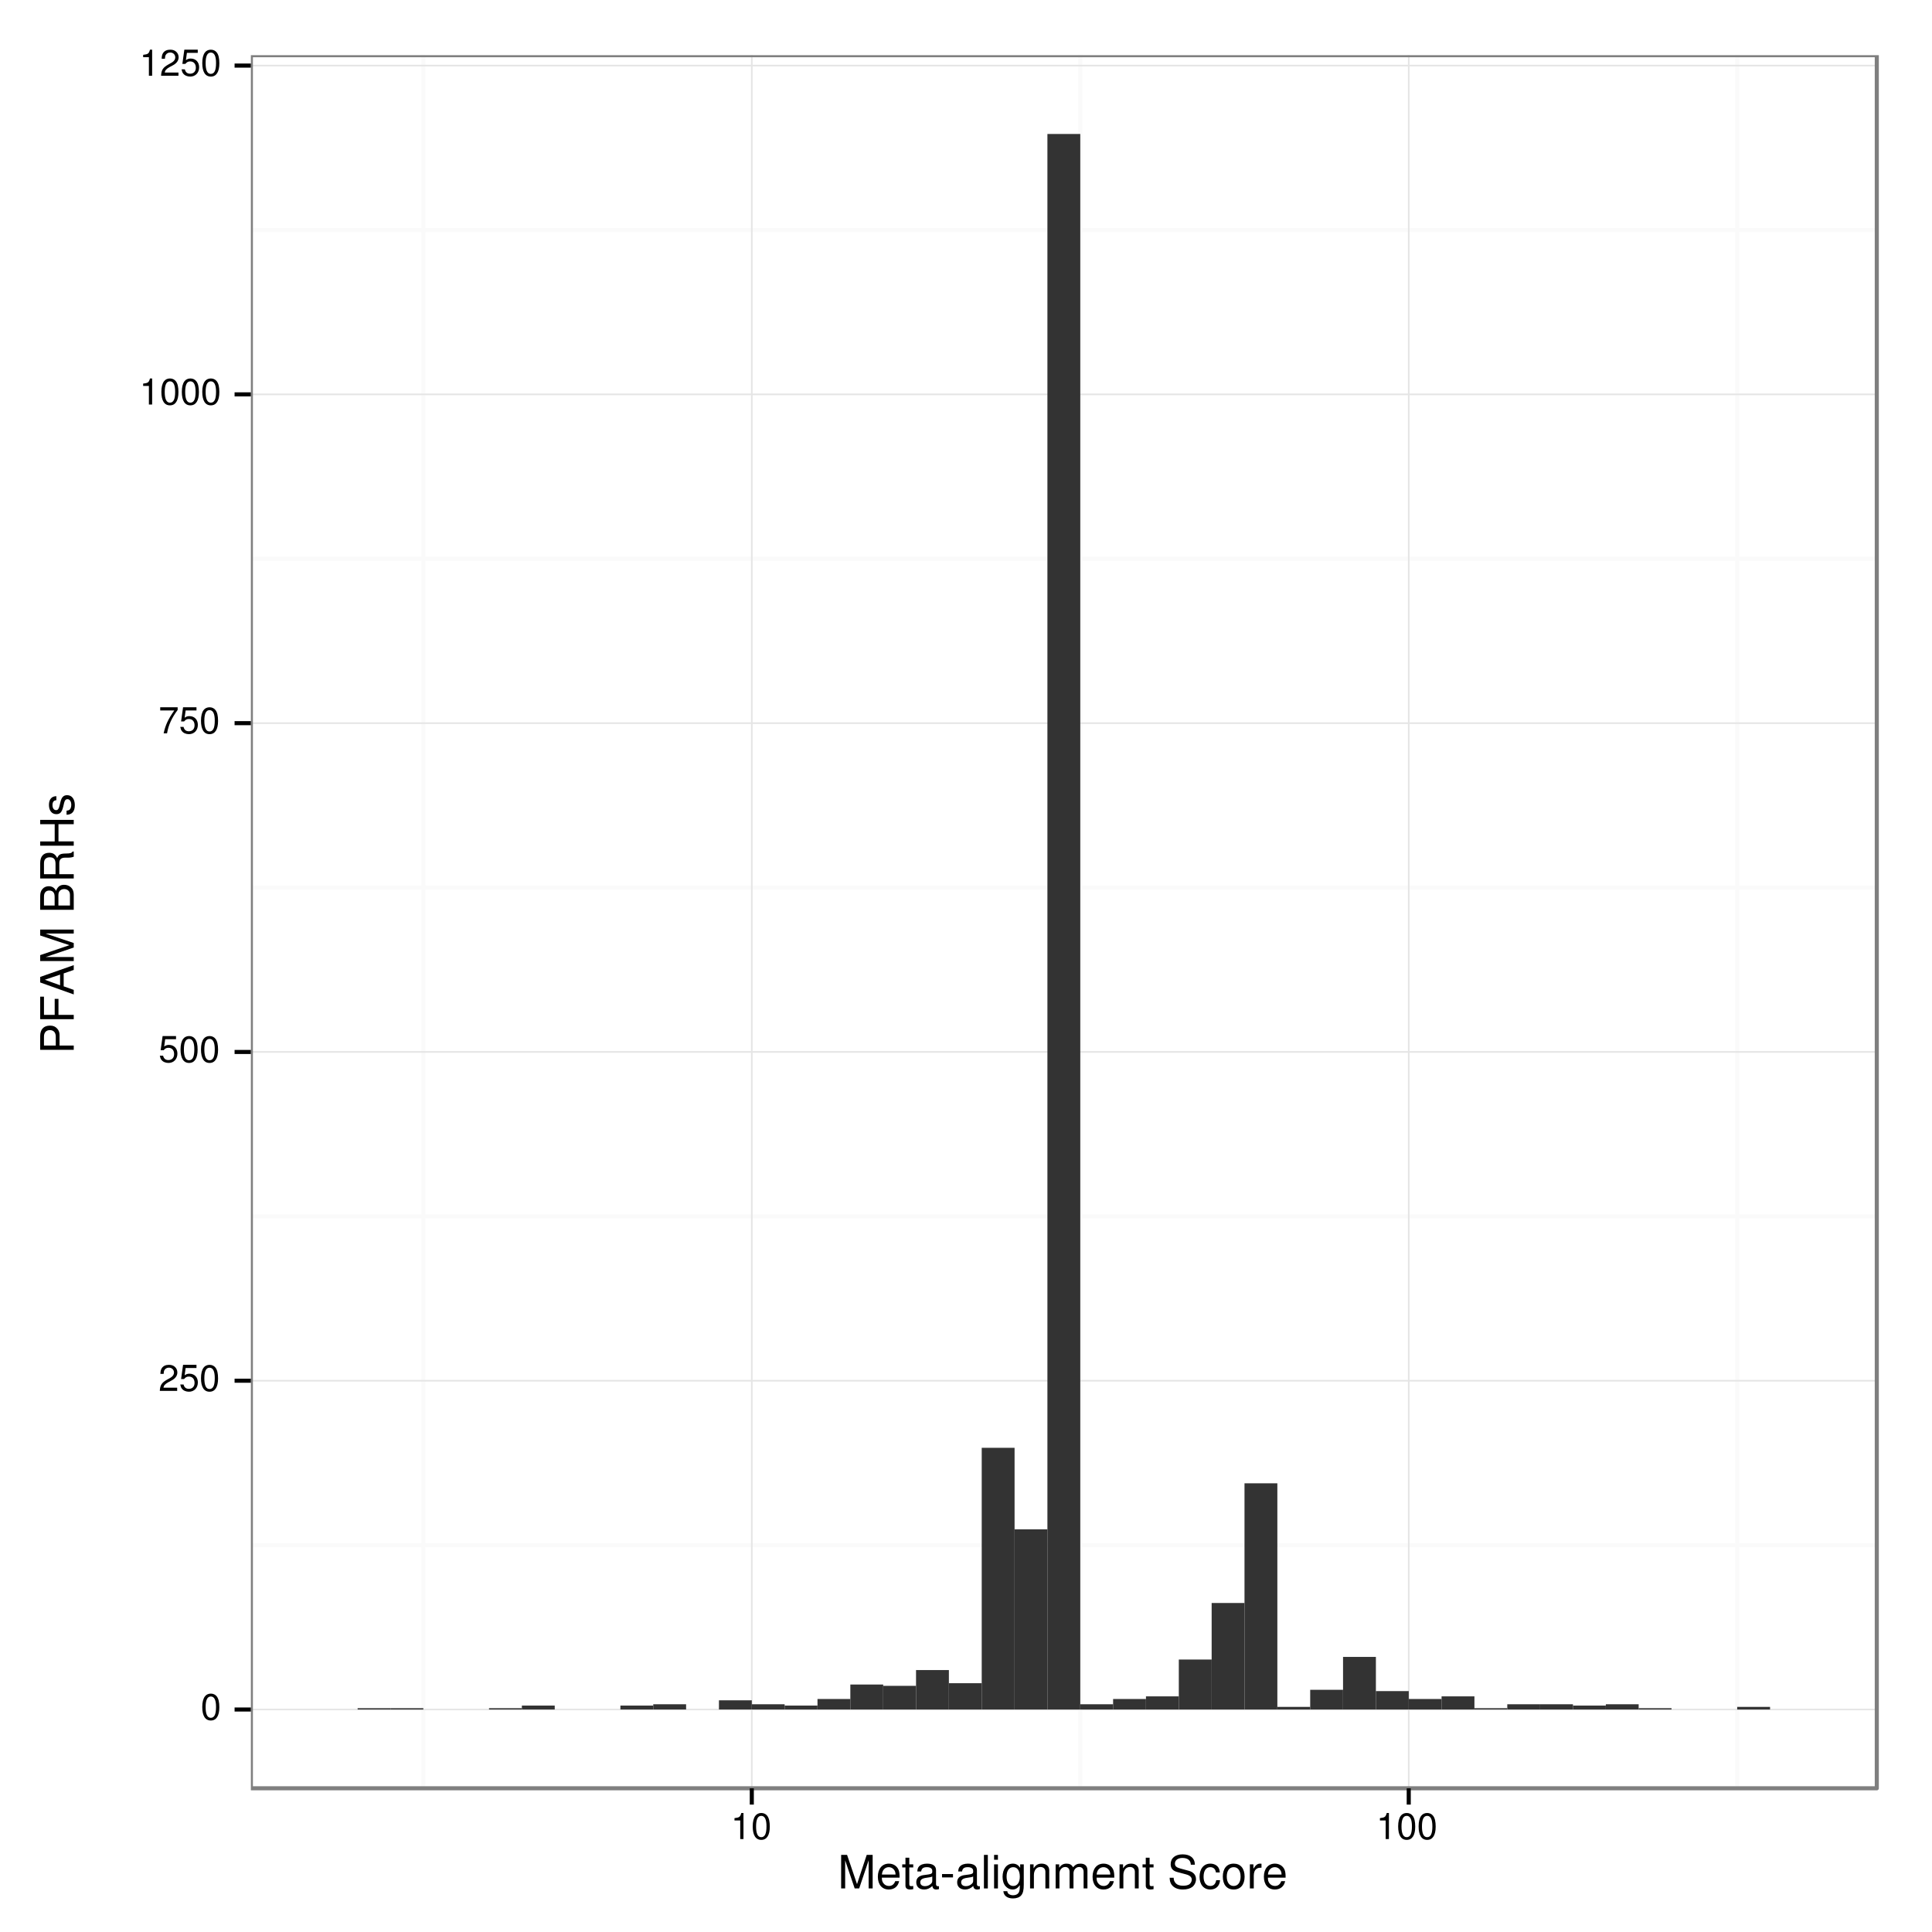 <?xml version="1.0" encoding="UTF-8"?>
<svg xmlns="http://www.w3.org/2000/svg" xmlns:xlink="http://www.w3.org/1999/xlink" width="504pt" height="504pt" viewBox="0 0 504 504" version="1.1">
<defs>
<g>
<symbol overflow="visible" id="glyph0-0">
<path style="stroke:none;" d=""/>
</symbol>
<symbol overflow="visible" id="glyph0-1">
<path style="stroke:none;" d="M 2.641 -6.797 C 2 -6.797 1.422 -6.531 1.078 -6.047 C 0.641 -5.453 0.406 -4.547 0.406 -3.297 C 0.406 -1 1.188 0.219 2.641 0.219 C 4.078 0.219 4.859 -1 4.859 -3.234 C 4.859 -4.562 4.656 -5.438 4.203 -6.047 C 3.844 -6.531 3.281 -6.797 2.641 -6.797 Z M 2.641 -6.047 C 3.547 -6.047 4 -5.125 4 -3.312 C 4 -1.375 3.562 -0.484 2.625 -0.484 C 1.734 -0.484 1.281 -1.422 1.281 -3.281 C 1.281 -5.141 1.734 -6.047 2.641 -6.047 Z "/>
</symbol>
<symbol overflow="visible" id="glyph0-2">
<path style="stroke:none;" d="M 4.859 -0.828 L 1.281 -0.828 C 1.359 -1.391 1.672 -1.75 2.5 -2.234 L 3.469 -2.75 C 4.406 -3.266 4.906 -3.969 4.906 -4.812 C 4.906 -5.375 4.672 -5.906 4.266 -6.266 C 3.859 -6.625 3.375 -6.797 2.719 -6.797 C 1.859 -6.797 1.219 -6.5 0.844 -5.922 C 0.609 -5.562 0.5 -5.125 0.484 -4.438 L 1.328 -4.438 C 1.359 -4.906 1.406 -5.188 1.531 -5.406 C 1.75 -5.812 2.188 -6.062 2.703 -6.062 C 3.469 -6.062 4.031 -5.516 4.031 -4.781 C 4.031 -4.25 3.719 -3.797 3.125 -3.438 L 2.234 -2.938 C 0.812 -2.141 0.406 -1.5 0.328 0 L 4.859 0 Z "/>
</symbol>
<symbol overflow="visible" id="glyph0-3">
<path style="stroke:none;" d="M 4.562 -6.797 L 1.062 -6.797 L 0.547 -3.094 L 1.328 -3.094 C 1.719 -3.562 2.047 -3.734 2.578 -3.734 C 3.484 -3.734 4.062 -3.109 4.062 -2.094 C 4.062 -1.125 3.484 -0.531 2.578 -0.531 C 1.828 -0.531 1.375 -0.906 1.188 -1.672 L 0.328 -1.672 C 0.453 -1.109 0.547 -0.844 0.75 -0.594 C 1.125 -0.078 1.828 0.219 2.594 0.219 C 3.969 0.219 4.922 -0.781 4.922 -2.219 C 4.922 -3.562 4.031 -4.484 2.719 -4.484 C 2.25 -4.484 1.859 -4.359 1.469 -4.062 L 1.734 -5.969 L 4.562 -5.969 Z "/>
</symbol>
<symbol overflow="visible" id="glyph0-4">
<path style="stroke:none;" d="M 4.984 -6.797 L 0.438 -6.797 L 0.438 -5.969 L 4.109 -5.969 C 2.5 -3.656 1.828 -2.234 1.328 0 L 2.219 0 C 2.594 -2.172 3.453 -4.047 4.984 -6.094 Z "/>
</symbol>
<symbol overflow="visible" id="glyph0-5">
<path style="stroke:none;" d="M 2.484 -4.844 L 2.484 0 L 3.328 0 L 3.328 -6.797 L 2.766 -6.797 C 2.469 -5.75 2.281 -5.609 0.984 -5.453 L 0.984 -4.844 Z "/>
</symbol>
<symbol overflow="visible" id="glyph1-0">
<path style="stroke:none;" d=""/>
</symbol>
<symbol overflow="visible" id="glyph1-1">
<path style="stroke:none;" d="M 5.609 0 L 8.078 -7.328 L 8.078 0 L 9.125 0 L 9.125 -8.75 L 7.578 -8.75 L 5.047 -1.125 L 2.453 -8.75 L 0.906 -8.75 L 0.906 0 L 1.953 0 L 1.953 -7.328 L 4.438 0 Z "/>
</symbol>
<symbol overflow="visible" id="glyph1-2">
<path style="stroke:none;" d="M 6.156 -2.812 C 6.156 -3.766 6.078 -4.344 5.906 -4.812 C 5.5 -5.844 4.531 -6.469 3.359 -6.469 C 1.609 -6.469 0.484 -5.125 0.484 -3.062 C 0.484 -1 1.578 0.281 3.344 0.281 C 4.781 0.281 5.766 -0.547 6.031 -1.906 L 5.016 -1.906 C 4.734 -1.078 4.172 -0.641 3.375 -0.641 C 2.734 -0.641 2.203 -0.938 1.859 -1.469 C 1.625 -1.828 1.531 -2.188 1.531 -2.812 Z M 1.547 -3.625 C 1.625 -4.781 2.344 -5.547 3.344 -5.547 C 4.328 -5.547 5.094 -4.734 5.094 -3.703 C 5.094 -3.672 5.094 -3.641 5.078 -3.625 Z "/>
</symbol>
<symbol overflow="visible" id="glyph1-3">
<path style="stroke:none;" d="M 3.047 -6.281 L 2.016 -6.281 L 2.016 -8.016 L 1.016 -8.016 L 1.016 -6.281 L 0.172 -6.281 L 0.172 -5.469 L 1.016 -5.469 L 1.016 -0.719 C 1.016 -0.078 1.453 0.281 2.234 0.281 C 2.469 0.281 2.719 0.25 3.047 0.188 L 3.047 -0.641 C 2.922 -0.609 2.766 -0.594 2.562 -0.594 C 2.141 -0.594 2.016 -0.719 2.016 -1.156 L 2.016 -5.469 L 3.047 -5.469 Z "/>
</symbol>
<symbol overflow="visible" id="glyph1-4">
<path style="stroke:none;" d="M 6.422 -0.594 C 6.312 -0.562 6.266 -0.562 6.203 -0.562 C 5.859 -0.562 5.656 -0.75 5.656 -1.062 L 5.656 -4.75 C 5.656 -5.875 4.844 -6.469 3.297 -6.469 C 2.391 -6.469 1.625 -6.203 1.219 -5.734 C 0.922 -5.406 0.797 -5.047 0.781 -4.422 L 1.781 -4.422 C 1.875 -5.203 2.328 -5.547 3.266 -5.547 C 4.156 -5.547 4.672 -5.203 4.672 -4.609 L 4.672 -4.344 C 4.672 -3.922 4.422 -3.75 3.625 -3.641 C 2.203 -3.469 1.984 -3.422 1.609 -3.266 C 0.875 -2.969 0.5 -2.406 0.5 -1.578 C 0.5 -0.438 1.297 0.281 2.562 0.281 C 3.359 0.281 4 0 4.703 -0.641 C 4.781 -0.016 5.094 0.281 5.734 0.281 C 5.938 0.281 6.094 0.25 6.422 0.172 Z M 4.672 -1.984 C 4.672 -1.641 4.578 -1.438 4.266 -1.156 C 3.859 -0.797 3.375 -0.594 2.781 -0.594 C 2 -0.594 1.547 -0.969 1.547 -1.609 C 1.547 -2.266 1.984 -2.609 3.062 -2.766 C 4.109 -2.906 4.328 -2.953 4.672 -3.109 Z "/>
</symbol>
<symbol overflow="visible" id="glyph1-5">
<path style="stroke:none;" d="M 3.406 -3.75 L 0.547 -3.75 L 0.547 -2.875 L 3.406 -2.875 Z "/>
</symbol>
<symbol overflow="visible" id="glyph1-6">
<path style="stroke:none;" d="M 1.828 -8.75 L 0.812 -8.75 L 0.812 0 L 1.828 0 Z "/>
</symbol>
<symbol overflow="visible" id="glyph1-7">
<path style="stroke:none;" d="M 1.797 -6.281 L 0.797 -6.281 L 0.797 0 L 1.797 0 Z M 1.797 -8.75 L 0.797 -8.75 L 0.797 -7.484 L 1.797 -7.484 Z "/>
</symbol>
<symbol overflow="visible" id="glyph1-8">
<path style="stroke:none;" d="M 4.938 -6.281 L 4.938 -5.375 C 4.438 -6.125 3.828 -6.469 3.031 -6.469 C 1.422 -6.469 0.344 -5.078 0.344 -3.031 C 0.344 -2 0.625 -1.156 1.141 -0.562 C 1.609 -0.031 2.281 0.281 2.938 0.281 C 3.734 0.281 4.281 -0.062 4.844 -0.859 L 4.844 -0.531 C 4.844 0.328 4.734 0.844 4.484 1.188 C 4.219 1.562 3.703 1.781 3.094 1.781 C 2.641 1.781 2.234 1.656 1.953 1.438 C 1.734 1.266 1.625 1.094 1.578 0.719 L 0.547 0.719 C 0.656 1.906 1.578 2.609 3.062 2.609 C 4 2.609 4.797 2.312 5.203 1.812 C 5.688 1.234 5.875 0.438 5.875 -1.031 L 5.875 -6.281 Z M 3.125 -5.547 C 4.219 -5.547 4.844 -4.625 4.844 -3.062 C 4.844 -1.562 4.203 -0.641 3.141 -0.641 C 2.047 -0.641 1.391 -1.578 1.391 -3.094 C 1.391 -4.609 2.062 -5.547 3.125 -5.547 Z "/>
</symbol>
<symbol overflow="visible" id="glyph1-9">
<path style="stroke:none;" d="M 0.844 -6.281 L 0.844 0 L 1.844 0 L 1.844 -3.469 C 1.844 -4.75 2.516 -5.594 3.547 -5.594 C 4.344 -5.594 4.844 -5.109 4.844 -4.359 L 4.844 0 L 5.844 0 L 5.844 -4.75 C 5.844 -5.797 5.062 -6.469 3.859 -6.469 C 2.922 -6.469 2.312 -6.109 1.766 -5.234 L 1.766 -6.281 Z "/>
</symbol>
<symbol overflow="visible" id="glyph1-10">
<path style="stroke:none;" d="M 0.844 -6.281 L 0.844 0 L 1.844 0 L 1.844 -3.953 C 1.844 -4.859 2.516 -5.594 3.328 -5.594 C 4.062 -5.594 4.484 -5.141 4.484 -4.328 L 4.484 0 L 5.5 0 L 5.5 -3.953 C 5.5 -4.859 6.156 -5.594 6.969 -5.594 C 7.703 -5.594 8.141 -5.125 8.141 -4.328 L 8.141 0 L 9.141 0 L 9.141 -4.719 C 9.141 -5.844 8.5 -6.469 7.312 -6.469 C 6.484 -6.469 5.969 -6.219 5.391 -5.516 C 5.016 -6.188 4.516 -6.469 3.703 -6.469 C 2.859 -6.469 2.297 -6.156 1.766 -5.406 L 1.766 -6.281 Z "/>
</symbol>
<symbol overflow="visible" id="glyph1-11">
<path style="stroke:none;" d=""/>
</symbol>
<symbol overflow="visible" id="glyph1-12">
<path style="stroke:none;" d="M 7.156 -6.188 C 7.141 -7.891 5.969 -8.891 3.953 -8.891 C 2.031 -8.891 0.844 -7.906 0.844 -6.328 C 0.844 -5.25 1.406 -4.578 2.562 -4.281 L 4.734 -3.703 C 5.828 -3.422 6.344 -2.969 6.344 -2.297 C 6.344 -1.828 6.078 -1.344 5.719 -1.078 C 5.359 -0.844 4.812 -0.703 4.109 -0.703 C 3.156 -0.703 2.516 -0.938 2.094 -1.438 C 1.766 -1.828 1.625 -2.25 1.625 -2.781 L 0.578 -2.781 C 0.594 -1.984 0.75 -1.453 1.094 -0.969 C 1.688 -0.156 2.703 0.281 4.031 0.281 C 5.078 0.281 5.922 0.031 6.484 -0.391 C 7.078 -0.859 7.453 -1.641 7.453 -2.406 C 7.453 -3.484 6.781 -4.266 5.594 -4.594 L 3.391 -5.188 C 2.344 -5.469 1.953 -5.812 1.953 -6.484 C 1.953 -7.375 2.734 -7.953 3.906 -7.953 C 5.297 -7.953 6.078 -7.312 6.094 -6.188 Z "/>
</symbol>
<symbol overflow="visible" id="glyph1-13">
<path style="stroke:none;" d="M 5.656 -4.172 C 5.609 -4.781 5.469 -5.188 5.234 -5.531 C 4.797 -6.125 4.047 -6.469 3.172 -6.469 C 1.469 -6.469 0.375 -5.125 0.375 -3.031 C 0.375 -1.016 1.453 0.281 3.156 0.281 C 4.656 0.281 5.609 -0.625 5.719 -2.156 L 4.719 -2.156 C 4.547 -1.156 4.031 -0.641 3.188 -0.641 C 2.078 -0.641 1.422 -1.547 1.422 -3.031 C 1.422 -4.609 2.062 -5.547 3.156 -5.547 C 4 -5.547 4.531 -5.047 4.641 -4.172 Z "/>
</symbol>
<symbol overflow="visible" id="glyph1-14">
<path style="stroke:none;" d="M 3.266 -6.469 C 1.5 -6.469 0.438 -5.203 0.438 -3.094 C 0.438 -0.984 1.484 0.281 3.281 0.281 C 5.047 0.281 6.125 -0.984 6.125 -3.047 C 6.125 -5.219 5.078 -6.469 3.266 -6.469 Z M 3.281 -5.547 C 4.406 -5.547 5.078 -4.625 5.078 -3.062 C 5.078 -1.578 4.375 -0.641 3.281 -0.641 C 2.156 -0.641 1.469 -1.578 1.469 -3.094 C 1.469 -4.609 2.156 -5.547 3.281 -5.547 Z "/>
</symbol>
<symbol overflow="visible" id="glyph1-15">
<path style="stroke:none;" d="M 0.828 -6.281 L 0.828 0 L 1.844 0 L 1.844 -3.266 C 1.844 -4.156 2.062 -4.75 2.547 -5.094 C 2.859 -5.328 3.156 -5.406 3.859 -5.406 L 3.859 -6.438 C 3.688 -6.453 3.594 -6.469 3.469 -6.469 C 2.812 -6.469 2.328 -6.078 1.75 -5.141 L 1.75 -6.281 Z "/>
</symbol>
<symbol overflow="visible" id="glyph2-0">
<path style="stroke:none;" d=""/>
</symbol>
<symbol overflow="visible" id="glyph2-1">
<path style="stroke:none;" d="M -3.703 -2.203 L -3.703 -4.953 C -3.703 -5.641 -3.906 -6.188 -4.328 -6.641 C -4.812 -7.172 -5.375 -7.406 -6.188 -7.406 C -7.828 -7.406 -8.75 -6.438 -8.75 -4.703 L -8.75 -1.094 L 0 -1.094 L 0 -2.203 Z M -4.688 -2.203 L -7.766 -2.203 L -7.766 -4.531 C -7.766 -5.609 -7.188 -6.234 -6.234 -6.234 C -5.266 -6.234 -4.688 -5.609 -4.688 -4.531 Z "/>
</symbol>
<symbol overflow="visible" id="glyph2-2">
<path style="stroke:none;" d="M -3.984 -2.203 L -3.984 -6.375 L -4.969 -6.375 L -4.969 -2.203 L -7.766 -2.203 L -7.766 -6.953 L -8.75 -6.953 L -8.75 -1.078 L 0 -1.078 L 0 -2.203 Z "/>
</symbol>
<symbol overflow="visible" id="glyph2-3">
<path style="stroke:none;" d="M -2.625 -5.688 L 0 -6.594 L 0 -7.844 L -8.75 -4.766 L -8.75 -3.328 L 0 -0.203 L 0 -1.391 L -2.625 -2.312 Z M -3.562 -5.375 L -3.562 -2.594 L -7.547 -4.031 Z "/>
</symbol>
<symbol overflow="visible" id="glyph2-4">
<path style="stroke:none;" d="M 0 -5.609 L -7.328 -8.078 L 0 -8.078 L 0 -9.125 L -8.75 -9.125 L -8.75 -7.578 L -1.125 -5.047 L -8.75 -2.453 L -8.75 -0.906 L 0 -0.906 L 0 -1.953 L -7.328 -1.953 L 0 -4.438 Z "/>
</symbol>
<symbol overflow="visible" id="glyph2-5">
<path style="stroke:none;" d=""/>
</symbol>
<symbol overflow="visible" id="glyph2-6">
<path style="stroke:none;" d="M 0 -0.953 L 0 -4.891 C 0 -5.719 -0.234 -6.344 -0.734 -6.797 C -1.188 -7.234 -1.812 -7.469 -2.5 -7.469 C -3.547 -7.469 -4.188 -7 -4.625 -5.875 C -4.984 -6.672 -5.641 -7.094 -6.531 -7.094 C -7.156 -7.094 -7.734 -6.859 -8.141 -6.391 C -8.562 -5.938 -8.75 -5.344 -8.75 -4.5 L -8.75 -0.953 Z M -4.984 -2.062 L -7.766 -2.062 L -7.766 -4.219 C -7.766 -4.844 -7.688 -5.203 -7.453 -5.5 C -7.219 -5.812 -6.859 -5.969 -6.375 -5.969 C -5.906 -5.969 -5.531 -5.812 -5.297 -5.5 C -5.062 -5.203 -4.984 -4.844 -4.984 -4.219 Z M -0.984 -2.062 L -4 -2.062 L -4 -4.781 C -4 -5.328 -3.859 -5.688 -3.578 -5.953 C -3.297 -6.219 -2.922 -6.359 -2.484 -6.359 C -2.062 -6.359 -1.688 -6.219 -1.406 -5.953 C -1.109 -5.688 -0.984 -5.328 -0.984 -4.781 Z "/>
</symbol>
<symbol overflow="visible" id="glyph2-7">
<path style="stroke:none;" d="M -3.766 -2.234 L -3.766 -5.109 C -3.766 -6.109 -3.281 -6.547 -2.203 -6.547 L -1.422 -6.547 C -0.891 -6.547 -0.359 -6.641 0 -6.797 L 0 -8.141 L -0.281 -8.141 C -0.562 -7.734 -0.875 -7.641 -2.047 -7.625 C -3.484 -7.609 -3.906 -7.375 -4.312 -6.438 C -4.797 -7.422 -5.406 -7.812 -6.406 -7.812 C -7.922 -7.812 -8.75 -6.859 -8.75 -5.141 L -8.75 -1.109 L 0 -1.109 L 0 -2.234 Z M -4.75 -2.234 L -7.766 -2.234 L -7.766 -4.938 C -7.766 -5.562 -7.672 -5.922 -7.422 -6.188 C -7.172 -6.484 -6.781 -6.641 -6.25 -6.641 C -5.219 -6.641 -4.75 -6.125 -4.75 -4.938 Z "/>
</symbol>
<symbol overflow="visible" id="glyph2-8">
<path style="stroke:none;" d="M -3.984 -6.609 L 0 -6.609 L 0 -7.734 L -8.75 -7.734 L -8.75 -6.609 L -4.969 -6.609 L -4.969 -2.109 L -8.75 -2.109 L -8.75 -1 L 0 -1 L 0 -2.125 L -3.984 -2.125 Z "/>
</symbol>
<symbol overflow="visible" id="glyph2-9">
<path style="stroke:none;" d="M -4.531 -5.25 C -5.766 -5.25 -6.469 -4.422 -6.469 -2.969 C -6.469 -1.516 -5.719 -0.562 -4.547 -0.562 C -3.562 -0.562 -3.094 -1.062 -2.734 -2.562 L -2.516 -3.484 C -2.344 -4.188 -2.094 -4.469 -1.625 -4.469 C -1.047 -4.469 -0.641 -3.875 -0.641 -3 C -0.641 -2.453 -0.797 -2 -1.062 -1.75 C -1.25 -1.594 -1.422 -1.531 -1.875 -1.469 L -1.875 -0.406 C -0.422 -0.453 0.281 -1.266 0.281 -2.922 C 0.281 -4.5 -0.5 -5.516 -1.719 -5.516 C -2.656 -5.516 -3.172 -4.984 -3.469 -3.734 L -3.703 -2.766 C -3.891 -1.953 -4.156 -1.609 -4.594 -1.609 C -5.172 -1.609 -5.547 -2.125 -5.547 -2.938 C -5.547 -3.75 -5.203 -4.172 -4.531 -4.203 Z "/>
</symbol>
</g>
<clipPath id="clip1">
  <path d="M 65.445 14.398 L 490 14.398 L 490 467 L 65.445 467 Z "/>
</clipPath>
<clipPath id="clip2">
  <path d="M 65.445 402 L 490.598 402 L 490.598 404 L 65.445 404 Z "/>
</clipPath>
<clipPath id="clip3">
  <path d="M 65.445 316 L 490.598 316 L 490.598 318 L 65.445 318 Z "/>
</clipPath>
<clipPath id="clip4">
  <path d="M 65.445 231 L 490.598 231 L 490.598 233 L 65.445 233 Z "/>
</clipPath>
<clipPath id="clip5">
  <path d="M 65.445 145 L 490.598 145 L 490.598 147 L 65.445 147 Z "/>
</clipPath>
<clipPath id="clip6">
  <path d="M 65.445 59 L 490.598 59 L 490.598 61 L 65.445 61 Z "/>
</clipPath>
<clipPath id="clip7">
  <path d="M 109 14.398 L 111 14.398 L 111 467.512 L 109 467.512 Z "/>
</clipPath>
<clipPath id="clip8">
  <path d="M 281 14.398 L 283 14.398 L 283 467.512 L 281 467.512 Z "/>
</clipPath>
<clipPath id="clip9">
  <path d="M 452 14.398 L 454 14.398 L 454 467.512 L 452 467.512 Z "/>
</clipPath>
<clipPath id="clip10">
  <path d="M 65.445 445 L 490 445 L 490 447 L 65.445 447 Z "/>
</clipPath>
<clipPath id="clip11">
  <path d="M 65.445 359 L 490 359 L 490 361 L 65.445 361 Z "/>
</clipPath>
<clipPath id="clip12">
  <path d="M 65.445 274 L 490 274 L 490 275 L 65.445 275 Z "/>
</clipPath>
<clipPath id="clip13">
  <path d="M 65.445 188 L 490 188 L 490 189 L 65.445 189 Z "/>
</clipPath>
<clipPath id="clip14">
  <path d="M 65.445 102 L 490 102 L 490 104 L 65.445 104 Z "/>
</clipPath>
<clipPath id="clip15">
  <path d="M 65.445 16 L 490 16 L 490 18 L 65.445 18 Z "/>
</clipPath>
<clipPath id="clip16">
  <path d="M 195 14.398 L 197 14.398 L 197 467 L 195 467 Z "/>
</clipPath>
<clipPath id="clip17">
  <path d="M 367 14.398 L 368 14.398 L 368 467 L 367 467 Z "/>
</clipPath>
<clipPath id="clip18">
  <path d="M 65.445 14.398 L 490.598 14.398 L 490.598 467.512 L 65.445 467.512 Z "/>
</clipPath>
</defs>
<g id="surface1">
<rect x="0" y="0" width="504" height="504" style="fill:rgb(100%,100%,100%);fill-opacity:1;stroke:none;"/>
<rect x="0" y="0" width="504" height="504" style="fill:rgb(100%,100%,100%);fill-opacity:1;stroke:none;"/>
<path style="fill:none;stroke-width:1.063;stroke-linecap:round;stroke-linejoin:round;stroke:rgb(100%,100%,100%);stroke-opacity:1;stroke-miterlimit:10;" d="M 0 504 L 504 504 L 504 0 L 0 0 Z "/>
<g clip-path="url(#clip1)" clip-rule="nonzero">
<path style=" stroke:none;fill-rule:nonzero;fill:rgb(100%,100%,100%);fill-opacity:1;" d="M 65.445 466.512 L 489.598 466.512 L 489.598 14.398 L 65.445 14.398 Z "/>
</g>
<g clip-path="url(#clip2)" clip-rule="nonzero">
<path style="fill:none;stroke-width:1.063;stroke-linecap:butt;stroke-linejoin:round;stroke:rgb(98.039%,98.039%,98.039%);stroke-opacity:1;stroke-miterlimit:10;" d="M 65.445 403.078 L 489.602 403.078 "/>
</g>
<g clip-path="url(#clip3)" clip-rule="nonzero">
<path style="fill:none;stroke-width:1.063;stroke-linecap:butt;stroke-linejoin:round;stroke:rgb(98.039%,98.039%,98.039%);stroke-opacity:1;stroke-miterlimit:10;" d="M 65.445 317.309 L 489.602 317.309 "/>
</g>
<g clip-path="url(#clip4)" clip-rule="nonzero">
<path style="fill:none;stroke-width:1.063;stroke-linecap:butt;stroke-linejoin:round;stroke:rgb(98.039%,98.039%,98.039%);stroke-opacity:1;stroke-miterlimit:10;" d="M 65.445 231.535 L 489.602 231.535 "/>
</g>
<g clip-path="url(#clip5)" clip-rule="nonzero">
<path style="fill:none;stroke-width:1.063;stroke-linecap:butt;stroke-linejoin:round;stroke:rgb(98.039%,98.039%,98.039%);stroke-opacity:1;stroke-miterlimit:10;" d="M 65.445 145.766 L 489.602 145.766 "/>
</g>
<g clip-path="url(#clip6)" clip-rule="nonzero">
<path style="fill:none;stroke-width:1.063;stroke-linecap:butt;stroke-linejoin:round;stroke:rgb(98.039%,98.039%,98.039%);stroke-opacity:1;stroke-miterlimit:10;" d="M 65.445 59.996 L 489.602 59.996 "/>
</g>
<g clip-path="url(#clip7)" clip-rule="nonzero">
<path style="fill:none;stroke-width:1.063;stroke-linecap:butt;stroke-linejoin:round;stroke:rgb(98.039%,98.039%,98.039%);stroke-opacity:1;stroke-miterlimit:10;" d="M 110.434 466.512 L 110.434 14.398 "/>
</g>
<g clip-path="url(#clip8)" clip-rule="nonzero">
<path style="fill:none;stroke-width:1.063;stroke-linecap:butt;stroke-linejoin:round;stroke:rgb(98.039%,98.039%,98.039%);stroke-opacity:1;stroke-miterlimit:10;" d="M 281.809 466.512 L 281.809 14.398 "/>
</g>
<g clip-path="url(#clip9)" clip-rule="nonzero">
<path style="fill:none;stroke-width:1.063;stroke-linecap:butt;stroke-linejoin:round;stroke:rgb(98.039%,98.039%,98.039%);stroke-opacity:1;stroke-miterlimit:10;" d="M 453.184 466.512 L 453.184 14.398 "/>
</g>
<g clip-path="url(#clip10)" clip-rule="nonzero">
<path style="fill:none;stroke-width:0.425;stroke-linecap:butt;stroke-linejoin:round;stroke:rgb(89.804%,89.804%,89.804%);stroke-opacity:1;stroke-miterlimit:10;" d="M 65.445 445.961 L 489.602 445.961 "/>
</g>
<g clip-path="url(#clip11)" clip-rule="nonzero">
<path style="fill:none;stroke-width:0.425;stroke-linecap:butt;stroke-linejoin:round;stroke:rgb(89.804%,89.804%,89.804%);stroke-opacity:1;stroke-miterlimit:10;" d="M 65.445 360.191 L 489.602 360.191 "/>
</g>
<g clip-path="url(#clip12)" clip-rule="nonzero">
<path style="fill:none;stroke-width:0.425;stroke-linecap:butt;stroke-linejoin:round;stroke:rgb(89.804%,89.804%,89.804%);stroke-opacity:1;stroke-miterlimit:10;" d="M 65.445 274.422 L 489.602 274.422 "/>
</g>
<g clip-path="url(#clip13)" clip-rule="nonzero">
<path style="fill:none;stroke-width:0.425;stroke-linecap:butt;stroke-linejoin:round;stroke:rgb(89.804%,89.804%,89.804%);stroke-opacity:1;stroke-miterlimit:10;" d="M 65.445 188.652 L 489.602 188.652 "/>
</g>
<g clip-path="url(#clip14)" clip-rule="nonzero">
<path style="fill:none;stroke-width:0.425;stroke-linecap:butt;stroke-linejoin:round;stroke:rgb(89.804%,89.804%,89.804%);stroke-opacity:1;stroke-miterlimit:10;" d="M 65.445 102.879 L 489.602 102.879 "/>
</g>
<g clip-path="url(#clip15)" clip-rule="nonzero">
<path style="fill:none;stroke-width:0.425;stroke-linecap:butt;stroke-linejoin:round;stroke:rgb(89.804%,89.804%,89.804%);stroke-opacity:1;stroke-miterlimit:10;" d="M 65.445 17.109 L 489.602 17.109 "/>
</g>
<g clip-path="url(#clip16)" clip-rule="nonzero">
<path style="fill:none;stroke-width:0.425;stroke-linecap:butt;stroke-linejoin:round;stroke:rgb(89.804%,89.804%,89.804%);stroke-opacity:1;stroke-miterlimit:10;" d="M 196.121 466.512 L 196.121 14.398 "/>
</g>
<g clip-path="url(#clip17)" clip-rule="nonzero">
<path style="fill:none;stroke-width:0.425;stroke-linecap:butt;stroke-linejoin:round;stroke:rgb(89.804%,89.804%,89.804%);stroke-opacity:1;stroke-miterlimit:10;" d="M 367.496 466.512 L 367.496 14.398 "/>
</g>
<path style=" stroke:none;fill-rule:nonzero;fill:rgb(20%,20%,20%);fill-opacity:1;" d="M 93.297 445.961 L 101.867 445.961 L 101.867 445.617 L 93.297 445.617 Z "/>
<path style=" stroke:none;fill-rule:nonzero;fill:rgb(20%,20%,20%);fill-opacity:1;" d="M 101.863 445.961 L 110.434 445.961 L 110.434 445.617 L 101.863 445.617 Z "/>
<path style=" stroke:none;fill-rule:nonzero;fill:rgb(20%,20%,20%);fill-opacity:1;" d="M 127.57 445.961 L 136.141 445.961 L 136.141 445.617 L 127.57 445.617 Z "/>
<path style=" stroke:none;fill-rule:nonzero;fill:rgb(20%,20%,20%);fill-opacity:1;" d="M 136.141 445.961 L 144.711 445.961 L 144.711 444.934 L 136.141 444.934 Z "/>
<path style=" stroke:none;fill-rule:nonzero;fill:rgb(20%,20%,20%);fill-opacity:1;" d="M 161.844 445.961 L 170.414 445.961 L 170.414 444.934 L 161.844 444.934 Z "/>
<path style=" stroke:none;fill-rule:nonzero;fill:rgb(20%,20%,20%);fill-opacity:1;" d="M 170.414 445.961 L 178.984 445.961 L 178.984 444.59 L 170.414 444.59 Z "/>
<path style=" stroke:none;fill-rule:nonzero;fill:rgb(20%,20%,20%);fill-opacity:1;" d="M 187.551 445.961 L 196.121 445.961 L 196.121 443.559 L 187.551 443.559 Z "/>
<path style=" stroke:none;fill-rule:nonzero;fill:rgb(20%,20%,20%);fill-opacity:1;" d="M 196.121 445.961 L 204.691 445.961 L 204.691 444.59 L 196.121 444.59 Z "/>
<path style=" stroke:none;fill-rule:nonzero;fill:rgb(20%,20%,20%);fill-opacity:1;" d="M 204.688 445.961 L 213.258 445.961 L 213.258 444.934 L 204.688 444.934 Z "/>
<path style=" stroke:none;fill-rule:nonzero;fill:rgb(20%,20%,20%);fill-opacity:1;" d="M 213.258 445.961 L 221.828 445.961 L 221.828 443.215 L 213.258 443.215 Z "/>
<path style=" stroke:none;fill-rule:nonzero;fill:rgb(20%,20%,20%);fill-opacity:1;" d="M 221.828 445.961 L 230.398 445.961 L 230.398 439.441 L 221.828 439.441 Z "/>
<path style=" stroke:none;fill-rule:nonzero;fill:rgb(20%,20%,20%);fill-opacity:1;" d="M 230.395 445.961 L 238.965 445.961 L 238.965 439.785 L 230.395 439.785 Z "/>
<path style=" stroke:none;fill-rule:nonzero;fill:rgb(20%,20%,20%);fill-opacity:1;" d="M 238.965 445.961 L 247.535 445.961 L 247.535 435.668 L 238.965 435.668 Z "/>
<path style=" stroke:none;fill-rule:nonzero;fill:rgb(20%,20%,20%);fill-opacity:1;" d="M 247.531 445.961 L 256.102 445.961 L 256.102 439.098 L 247.531 439.098 Z "/>
<path style=" stroke:none;fill-rule:nonzero;fill:rgb(20%,20%,20%);fill-opacity:1;" d="M 256.102 445.961 L 264.672 445.961 L 264.672 377.688 L 256.102 377.688 Z "/>
<path style=" stroke:none;fill-rule:nonzero;fill:rgb(20%,20%,20%);fill-opacity:1;" d="M 264.672 445.961 L 273.242 445.961 L 273.242 398.957 L 264.672 398.957 Z "/>
<path style=" stroke:none;fill-rule:nonzero;fill:rgb(20%,20%,20%);fill-opacity:1;" d="M 273.238 445.961 L 281.809 445.961 L 281.809 34.949 L 273.238 34.949 Z "/>
<path style=" stroke:none;fill-rule:nonzero;fill:rgb(20%,20%,20%);fill-opacity:1;" d="M 281.809 445.961 L 290.379 445.961 L 290.379 444.59 L 281.809 444.59 Z "/>
<path style=" stroke:none;fill-rule:nonzero;fill:rgb(20%,20%,20%);fill-opacity:1;" d="M 290.375 445.961 L 298.945 445.961 L 298.945 443.215 L 290.375 443.215 Z "/>
<path style=" stroke:none;fill-rule:nonzero;fill:rgb(20%,20%,20%);fill-opacity:1;" d="M 298.945 445.961 L 307.516 445.961 L 307.516 442.531 L 298.945 442.531 Z "/>
<path style=" stroke:none;fill-rule:nonzero;fill:rgb(20%,20%,20%);fill-opacity:1;" d="M 307.516 445.961 L 316.086 445.961 L 316.086 432.922 L 307.516 432.922 Z "/>
<path style=" stroke:none;fill-rule:nonzero;fill:rgb(20%,20%,20%);fill-opacity:1;" d="M 316.082 445.961 L 324.652 445.961 L 324.652 418.172 L 316.082 418.172 Z "/>
<path style=" stroke:none;fill-rule:nonzero;fill:rgb(20%,20%,20%);fill-opacity:1;" d="M 324.652 445.961 L 333.223 445.961 L 333.223 386.949 L 324.652 386.949 Z "/>
<path style=" stroke:none;fill-rule:nonzero;fill:rgb(20%,20%,20%);fill-opacity:1;" d="M 333.219 445.961 L 341.789 445.961 L 341.789 445.273 L 333.219 445.273 Z "/>
<path style=" stroke:none;fill-rule:nonzero;fill:rgb(20%,20%,20%);fill-opacity:1;" d="M 341.789 445.961 L 350.359 445.961 L 350.359 440.816 L 341.789 440.816 Z "/>
<path style=" stroke:none;fill-rule:nonzero;fill:rgb(20%,20%,20%);fill-opacity:1;" d="M 350.359 445.961 L 358.93 445.961 L 358.93 432.238 L 350.359 432.238 Z "/>
<path style=" stroke:none;fill-rule:nonzero;fill:rgb(20%,20%,20%);fill-opacity:1;" d="M 358.926 445.961 L 367.496 445.961 L 367.496 441.156 L 358.926 441.156 Z "/>
<path style=" stroke:none;fill-rule:nonzero;fill:rgb(20%,20%,20%);fill-opacity:1;" d="M 367.496 445.961 L 376.066 445.961 L 376.066 443.215 L 367.496 443.215 Z "/>
<path style=" stroke:none;fill-rule:nonzero;fill:rgb(20%,20%,20%);fill-opacity:1;" d="M 376.062 445.961 L 384.633 445.961 L 384.633 442.531 L 376.062 442.531 Z "/>
<path style=" stroke:none;fill-rule:nonzero;fill:rgb(20%,20%,20%);fill-opacity:1;" d="M 384.633 445.961 L 393.203 445.961 L 393.203 445.617 L 384.633 445.617 Z "/>
<path style=" stroke:none;fill-rule:nonzero;fill:rgb(20%,20%,20%);fill-opacity:1;" d="M 393.203 445.961 L 401.773 445.961 L 401.773 444.59 L 393.203 444.59 Z "/>
<path style=" stroke:none;fill-rule:nonzero;fill:rgb(20%,20%,20%);fill-opacity:1;" d="M 401.77 445.961 L 410.34 445.961 L 410.34 444.59 L 401.77 444.59 Z "/>
<path style=" stroke:none;fill-rule:nonzero;fill:rgb(20%,20%,20%);fill-opacity:1;" d="M 410.34 445.961 L 418.91 445.961 L 418.91 444.934 L 410.34 444.934 Z "/>
<path style=" stroke:none;fill-rule:nonzero;fill:rgb(20%,20%,20%);fill-opacity:1;" d="M 418.906 445.961 L 427.477 445.961 L 427.477 444.59 L 418.906 444.59 Z "/>
<path style=" stroke:none;fill-rule:nonzero;fill:rgb(20%,20%,20%);fill-opacity:1;" d="M 427.477 445.961 L 436.047 445.961 L 436.047 445.617 L 427.477 445.617 Z "/>
<path style=" stroke:none;fill-rule:nonzero;fill:rgb(20%,20%,20%);fill-opacity:1;" d="M 453.184 445.961 L 461.754 445.961 L 461.754 445.273 L 453.184 445.273 Z "/>
<g clip-path="url(#clip18)" clip-rule="nonzero">
<path style="fill:none;stroke-width:1.063;stroke-linecap:round;stroke-linejoin:round;stroke:rgb(49.804%,49.804%,49.804%);stroke-opacity:1;stroke-miterlimit:10;" d="M 65.445 466.512 L 489.598 466.512 L 489.598 14.398 L 65.445 14.398 Z "/>
</g>
<g style="fill:rgb(0%,0%,0%);fill-opacity:1;">
  <use xlink:href="#glyph0-1" x="52.359" y="448.608"/>
</g>
<g style="fill:rgb(0%,0%,0%);fill-opacity:1;">
  <use xlink:href="#glyph0-2" x="41.359" y="362.839"/>
  <use xlink:href="#glyph0-3" x="46.693" y="362.839"/>
  <use xlink:href="#glyph0-1" x="52.027" y="362.839"/>
</g>
<g style="fill:rgb(0%,0%,0%);fill-opacity:1;">
  <use xlink:href="#glyph0-3" x="41.359" y="277.069"/>
  <use xlink:href="#glyph0-1" x="46.693" y="277.069"/>
  <use xlink:href="#glyph0-1" x="52.027" y="277.069"/>
</g>
<g style="fill:rgb(0%,0%,0%);fill-opacity:1;">
  <use xlink:href="#glyph0-4" x="41.359" y="191.3"/>
  <use xlink:href="#glyph0-3" x="46.693" y="191.3"/>
  <use xlink:href="#glyph0-1" x="52.027" y="191.3"/>
</g>
<g style="fill:rgb(0%,0%,0%);fill-opacity:1;">
  <use xlink:href="#glyph0-5" x="36.359" y="105.526"/>
  <use xlink:href="#glyph0-1" x="41.693" y="105.526"/>
  <use xlink:href="#glyph0-1" x="47.027" y="105.526"/>
  <use xlink:href="#glyph0-1" x="52.361" y="105.526"/>
</g>
<g style="fill:rgb(0%,0%,0%);fill-opacity:1;">
  <use xlink:href="#glyph0-5" x="36.359" y="19.757"/>
  <use xlink:href="#glyph0-2" x="41.693" y="19.757"/>
  <use xlink:href="#glyph0-3" x="47.027" y="19.757"/>
  <use xlink:href="#glyph0-1" x="52.361" y="19.757"/>
</g>
<path style="fill:none;stroke-width:1.063;stroke-linecap:butt;stroke-linejoin:round;stroke:rgb(0%,0%,0%);stroke-opacity:1;stroke-miterlimit:10;" d="M 61.195 445.961 L 65.445 445.961 "/>
<path style="fill:none;stroke-width:1.063;stroke-linecap:butt;stroke-linejoin:round;stroke:rgb(0%,0%,0%);stroke-opacity:1;stroke-miterlimit:10;" d="M 61.195 360.191 L 65.445 360.191 "/>
<path style="fill:none;stroke-width:1.063;stroke-linecap:butt;stroke-linejoin:round;stroke:rgb(0%,0%,0%);stroke-opacity:1;stroke-miterlimit:10;" d="M 61.195 274.422 L 65.445 274.422 "/>
<path style="fill:none;stroke-width:1.063;stroke-linecap:butt;stroke-linejoin:round;stroke:rgb(0%,0%,0%);stroke-opacity:1;stroke-miterlimit:10;" d="M 61.195 188.652 L 65.445 188.652 "/>
<path style="fill:none;stroke-width:1.063;stroke-linecap:butt;stroke-linejoin:round;stroke:rgb(0%,0%,0%);stroke-opacity:1;stroke-miterlimit:10;" d="M 61.195 102.879 L 65.445 102.879 "/>
<path style="fill:none;stroke-width:1.063;stroke-linecap:butt;stroke-linejoin:round;stroke:rgb(0%,0%,0%);stroke-opacity:1;stroke-miterlimit:10;" d="M 61.195 17.109 L 65.445 17.109 "/>
<path style="fill:none;stroke-width:1.063;stroke-linecap:butt;stroke-linejoin:round;stroke:rgb(0%,0%,0%);stroke-opacity:1;stroke-miterlimit:10;" d="M 196.121 470.766 L 196.121 466.512 "/>
<path style="fill:none;stroke-width:1.063;stroke-linecap:butt;stroke-linejoin:round;stroke:rgb(0%,0%,0%);stroke-opacity:1;stroke-miterlimit:10;" d="M 367.496 470.766 L 367.496 466.512 "/>
<g style="fill:rgb(0%,0%,0%);fill-opacity:1;">
  <use xlink:href="#glyph0-5" x="190.621" y="479.749"/>
  <use xlink:href="#glyph0-1" x="195.955" y="479.749"/>
</g>
<g style="fill:rgb(0%,0%,0%);fill-opacity:1;">
  <use xlink:href="#glyph0-5" x="358.996" y="479.749"/>
  <use xlink:href="#glyph0-1" x="364.33" y="479.749"/>
  <use xlink:href="#glyph0-1" x="369.664" y="479.749"/>
</g>
<g style="fill:rgb(0%,0%,0%);fill-opacity:1;">
  <use xlink:href="#glyph1-1" x="218.523" y="492.635"/>
  <use xlink:href="#glyph1-2" x="228.52" y="492.635"/>
  <use xlink:href="#glyph1-3" x="235.191" y="492.635"/>
  <use xlink:href="#glyph1-4" x="238.527" y="492.635"/>
  <use xlink:href="#glyph1-5" x="245.199" y="492.635"/>
  <use xlink:href="#glyph1-4" x="249.195" y="492.635"/>
  <use xlink:href="#glyph1-6" x="255.867" y="492.635"/>
  <use xlink:href="#glyph1-7" x="258.531" y="492.635"/>
  <use xlink:href="#glyph1-8" x="261.195" y="492.635"/>
  <use xlink:href="#glyph1-9" x="267.867" y="492.635"/>
  <use xlink:href="#glyph1-10" x="274.539" y="492.635"/>
  <use xlink:href="#glyph1-2" x="284.535" y="492.635"/>
  <use xlink:href="#glyph1-9" x="291.207" y="492.635"/>
  <use xlink:href="#glyph1-3" x="297.879" y="492.635"/>
  <use xlink:href="#glyph1-11" x="301.215" y="492.635"/>
  <use xlink:href="#glyph1-12" x="304.551" y="492.635"/>
  <use xlink:href="#glyph1-13" x="312.555" y="492.635"/>
  <use xlink:href="#glyph1-14" x="318.555" y="492.635"/>
  <use xlink:href="#glyph1-15" x="325.227" y="492.635"/>
  <use xlink:href="#glyph1-2" x="329.223" y="492.635"/>
</g>
<g style="fill:rgb(0%,0%,0%);fill-opacity:1;">
  <use xlink:href="#glyph2-1" x="19.236" y="274.957"/>
  <use xlink:href="#glyph2-2" x="19.236" y="266.953"/>
  <use xlink:href="#glyph2-3" x="19.236" y="259.621"/>
  <use xlink:href="#glyph2-4" x="19.236" y="251.617"/>
  <use xlink:href="#glyph2-5" x="19.236" y="241.621"/>
  <use xlink:href="#glyph2-6" x="19.236" y="238.285"/>
  <use xlink:href="#glyph2-7" x="19.236" y="230.281"/>
  <use xlink:href="#glyph2-8" x="19.236" y="221.617"/>
  <use xlink:href="#glyph2-9" x="19.236" y="212.953"/>
</g>
</g>
</svg>
